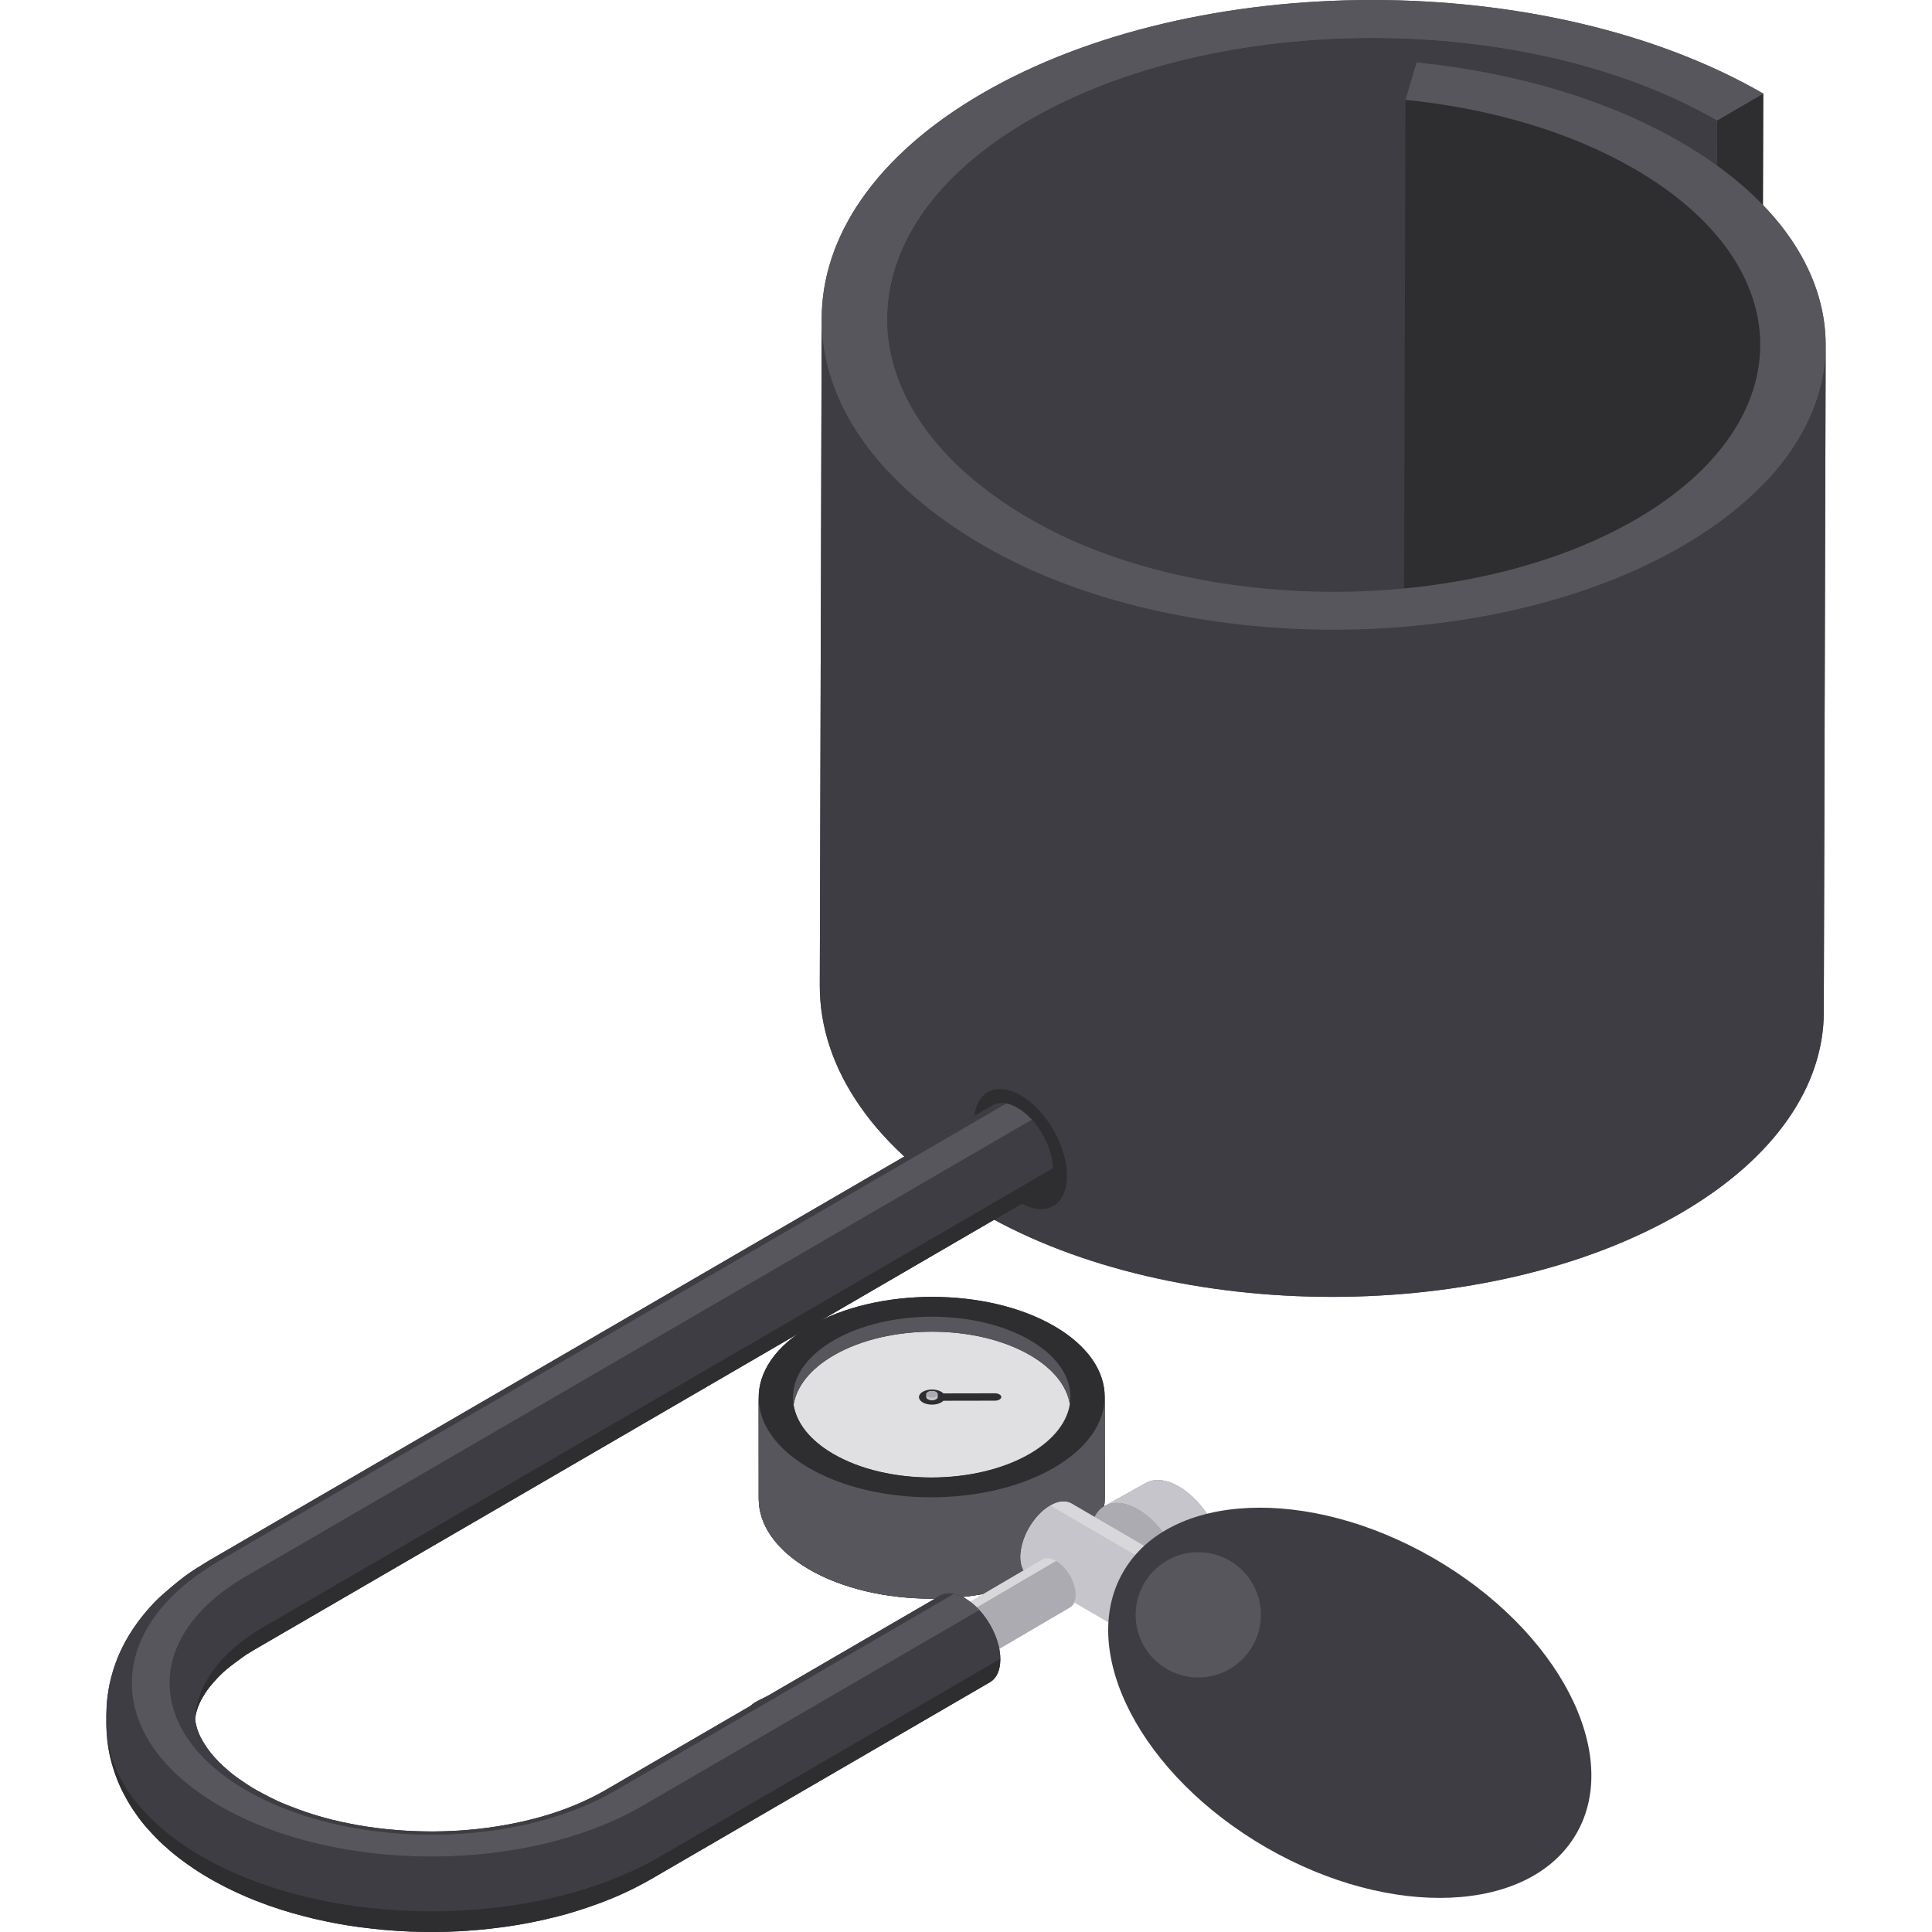 <?xml version="1.0" encoding="iso-8859-1"?>
<!-- Generator: Adobe Illustrator 19.0.0, SVG Export Plug-In . SVG Version: 6.00 Build 0)  -->
<svg version="1.1" id="Layer_1" xmlns="http://www.w3.org/2000/svg" xmlns:xlink="http://www.w3.org/1999/xlink" x="0px" y="0px"
	 viewBox="0 0 512.001 512.001" style="enable-background:new 0 0 512.001 512.001;" xml:space="preserve">
<path style="fill:#2E2E30;" d="M279.231,415.875c9.04-5.219,13.555-12.07,13.535-18.911l-0.011-26.852
	c0,0.022-0.001,0.044-0.001,0.066c0.009-6.775-4.427-13.544-13.322-18.713c-17.847-10.371-46.878-10.371-64.842,0
	c-9.151,5.284-13.662,12.24-13.528,19.165c-0.002-0.085-0.005-0.17-0.006-0.255l0.012,26.852
	c0.019,6.753,4.457,13.496,13.323,18.648C232.237,426.247,261.267,426.247,279.231,415.875z"/>
<path style="fill:#E0E0E2;" d="M272.958,385.334c14.436-8.335,14.511-21.847,0.169-30.182s-37.671-8.336-52.107-0.001
	s-14.512,21.849-0.17,30.184C235.193,393.668,258.522,393.669,272.958,385.334"/>
<path style="fill:#2E2E30;" d="M245.966,372.157c0.657,0.116,1.364,0.116,2.023,0c0.525-0.093,1.02-0.259,1.436-0.499
	c0.232-0.134,0.424-0.282,0.577-0.439l13.655-0.025c0.465,0,0.887-0.109,1.193-0.285c0.306-0.177,0.496-0.421,0.497-0.691
	c0.003-0.539-0.748-0.976-1.679-0.976l-13.655,0.025c-0.15-0.158-0.342-0.305-0.572-0.439c-1.346-0.783-3.533-0.782-4.886,0
	c-1.355,0.783-1.363,2.049-0.017,2.831C244.95,371.898,245.442,372.064,245.966,372.157z"/>
<path style="fill:#C6C5CB;" d="M248.057,368.886c-0.589-0.343-1.549-0.343-2.141,0c-0.307,0.178-0.456,0.412-0.446,0.644
	c0-0.006-0.001-0.013-0.001-0.019l0.002,0.714c0.001,0.223,0.147,0.445,0.44,0.615c0.589,0.343,1.549,0.343,2.141,0
	c0.299-0.172,0.447-0.399,0.447-0.625l-0.002-0.714c0,0,0,0.001,0,0.002C248.498,369.28,248.351,369.056,248.057,368.886z"/>
<path style="fill:#ACABB1;" d="M248.05,370.126c0.593-0.343,0.597-0.898,0.007-1.24c-0.589-0.343-1.549-0.343-2.141,0
	c-0.593,0.343-0.597,0.898-0.007,1.24C246.498,370.468,247.457,370.469,248.05,370.126z"/>
<path style="fill:#2E2E30;" d="M279.231,415.875c9.04-5.219,13.555-12.07,13.535-18.911l-0.011-26.852
	c0,0.022-0.001,0.044-0.001,0.066c0.009-6.775-4.427-13.545-13.322-18.714c-17.847-10.372-46.878-10.372-64.842,0
	c-9.152,5.284-13.663,12.241-13.528,19.166c-0.002-0.086-0.005-0.171-0.006-0.256l0.012,26.852
	c0.019,6.753,4.457,13.496,13.323,18.648C232.237,426.247,261.267,426.247,279.231,415.875z M210.302,372.331
	c0.758-4.81,4.325-9.502,10.7-13.183c14.406-8.317,37.686-8.317,51.998,0c6.239,3.626,9.744,8.234,10.519,12.968
	c0.029-0.186,0.054-0.372,0.075-0.558c-0.559,5.004-4.151,9.92-10.774,13.744c-14.406,8.317-37.686,8.317-51.998,0
	C214.58,381.675,211.076,377.066,210.302,372.331z"/>
<g style="enable-background:new    ;">
	<path style="fill:#57565C;" d="M221.001,359.148c14.406-8.317,37.686-8.317,51.998,0c6.239,3.626,9.744,8.234,10.519,12.968
		c0.952-6.056-2.554-12.297-10.53-16.932c-14.312-8.317-37.592-8.317-51.998,0c-5.768,3.33-9.237,7.489-10.406,11.813
		c-0.293,1.181-0.445,2.299-0.447,3.306c-0.001,0.677,0.054,1.354,0.164,2.029C211.059,367.522,214.627,362.828,221.001,359.148z"/>
	<path style="fill:#57565C;" d="M279.231,415.875c9.04-5.219,13.555-12.07,13.535-18.911l-0.011-26.852
		c0.02,6.841-4.496,13.692-13.535,18.911c-17.963,10.37-46.994,10.372-64.841,0c-8.866-5.152-13.303-11.895-13.323-18.648
		l0.012,26.852c0.019,6.753,4.457,13.496,13.323,18.648C232.237,426.247,261.267,426.247,279.231,415.875z"/>
</g>
<g>
	<path style="fill:#898890;" d="M293.17,398.904c-2.543,1.186-4.153,4.09-4.153,8.359c0,7.985,5.585,17.659,12.478,21.611
		c3.432,1.969,6.543,2.144,8.799,0.837c-0.007,0.004-0.014,0.009-0.02,0.014l10.858-6.074c2.283-1.309,3.698-4.131,3.699-8.149
		c0-7.979-5.59-17.655-12.478-21.605c-3.425-1.964-6.527-2.146-8.781-0.854l-10.858,6.074
		C292.859,399.036,293.018,398.975,293.17,398.904z"/>
	<path style="fill:#898890;" d="M321.133,423.653l-10.858,6.074c2.283-1.309,3.699-4.131,3.699-8.149l10.858-6.074
		C324.831,419.521,323.417,422.343,321.133,423.653z"/>
</g>
<path style="fill:#C6C5CB;" d="M292.714,399.119l10.858-6.074c2.255-1.294,5.356-1.111,8.781,0.854
	c6.887,3.951,12.478,13.626,12.478,21.605l-10.858,6.074c0-7.979-5.59-17.655-12.478-21.605
	C298.07,398.008,294.969,397.826,292.714,399.119z"/>
<path style="fill:#ACABB1;" d="M313.973,421.577c0,7.985-5.59,11.248-12.478,7.297c-6.893-3.954-12.478-13.626-12.478-21.611
	c0-7.979,5.585-11.245,12.478-7.291C308.382,403.923,313.973,413.599,313.973,421.577z"/>
<path style="fill:#57565C;" d="M483.808,92.254c0.252-13.08-5.284-26.199-16.615-37.939l0.084-29.518
	C410.009-8.266,317.13-8.266,260.235,24.798c-28.36,16.481-42.507,38.112-42.477,59.758c0-0.07-0.004-0.139-0.004-0.209
	l-0.502,176.803c-0.062,21.855,14.331,43.743,43.148,60.382c51.161,29.538,134.143,29.538,184.971-0.001
	c25.255-14.676,37.896-33.925,37.951-53.202l0.502-176.803C483.825,91.769,483.814,92.011,483.808,92.254z"/>
<polygon style="fill:#2E2E30;" points="467.277,24.797 466.776,201.6 454.545,208.708 455.046,31.906 "/>
<path style="fill:#3E3D43;" d="M234.595,261.195l0.502-176.803c0.054-19.02,12.526-38.011,37.441-52.49
	C322.693,2.757,404.564,2.76,455.047,31.906l-0.502,176.803c-50.482-29.146-132.354-29.15-182.509-0.003
	C247.121,223.184,234.649,242.175,234.595,261.195z"/>
<path style="fill:#2E2E30;" d="M466.482,91.477l-0.502,176.803c0.048-16.934-11.105-33.895-33.434-46.787
	c-16.624-9.598-37.571-15.906-60.58-18.249l0.502-176.803c23.008,2.343,43.955,8.651,60.58,18.249
	C455.377,57.582,466.53,74.542,466.482,91.477z"/>
<path style="fill:#3E3D43;" d="M483.825,91.527l-0.502,176.803c-0.054,19.277-12.696,38.526-37.951,53.202
	c-50.828,29.538-133.811,29.539-184.971,0.001c-28.818-16.638-43.21-38.526-43.148-60.382l0.502-176.803
	c-0.062,21.855,14.331,43.743,43.148,60.382c51.161,29.538,134.143,29.538,184.971-0.001
	C471.129,130.051,483.771,110.804,483.825,91.527z"/>
<path style="fill:#2E2E30;" d="M282.766,311.581c0,7.882-5.518,11.103-12.316,7.203c-6.803-3.903-12.316-13.451-12.316-21.332
	c0-7.875,5.513-11.1,12.316-7.197C277.248,294.155,282.766,303.706,282.766,311.581z"/>
<path style="fill:#57565C;" d="M467.277,24.797l-12.23,7.107C404.564,2.76,322.693,2.755,272.538,31.902
	s-49.887,76.573,0.596,105.719c44.375,25.621,116.344,25.619,160.43-0.001c44.094-25.625,43.859-67.311-0.516-92.931
	c-16.624-9.598-37.571-15.906-60.58-18.249l2.954-9.898c26.537,2.698,50.691,9.973,69.858,21.039
	c51.161,29.538,51.431,77.605,0.597,107.146c-50.828,29.538-133.811,29.539-184.971,0.001
	c-57.268-33.063-57.571-86.863-0.668-119.931C317.13-8.266,410.009-8.266,467.277,24.797z"/>
<path style="fill:#C6C5CB;" d="M270.46,412.632c0.007,2.491,0.885,4.242,2.302,5.066l30.641,17.849
	c-0.091-0.052-0.172-0.119-0.258-0.18c1.45,1.014,3.543,0.975,5.876-0.372c4.358-2.516,7.884-8.618,7.87-13.631
	c-0.007-2.498-0.892-4.252-2.318-5.072c0.005,0.003,0.01,0.004,0.015,0.007l-30.641-17.849c-1.436-0.835-3.424-0.717-5.618,0.55
	C273.967,401.519,270.445,407.619,270.46,412.632z"/>
<path style="fill:#D8D8DA;" d="M314.59,416.3l-30.641-17.849c-1.436-0.835-3.424-0.717-5.618,0.55l30.641,17.849
	C311.164,415.584,313.154,415.465,314.59,416.3z"/>
<path style="fill:#C6C5CB;" d="M272.762,417.697l30.641,17.849c-1.417-0.823-2.296-2.576-2.302-5.066
	c-0.015-5.013,3.507-11.112,7.87-13.632L278.33,399c-4.362,2.519-7.884,8.618-7.87,13.632
	C270.467,415.123,271.345,416.874,272.762,417.697z"/>
<path style="fill:#ACABB1;" d="M308.971,416.85c-4.362,2.519-7.884,8.618-7.87,13.632c0.015,5.013,3.559,7.033,7.921,4.514
	c4.358-2.516,7.884-8.618,7.87-13.63C316.878,416.352,313.329,414.334,308.971,416.85z"/>
<path style="fill:#C6C5CB;" d="M279.878,413.677c-1.444-0.834-2.753-0.911-3.699-0.363l-24.451,14.336
	c0.003-0.002,0.006-0.003,0.01-0.005c-0.938,0.54-1.521,1.694-1.527,3.339c-0.009,3.301,2.312,7.318,5.182,8.974
	c1.537,0.887,2.914,0.912,3.869,0.245c-0.056,0.04-0.111,0.084-0.17,0.118l24.451-14.336c0.933-0.542,1.511-1.696,1.516-3.335
	C285.068,419.35,282.75,415.335,279.878,413.677z"/>
<path style="fill:#D8D8DA;" d="M251.726,427.651l24.451-14.336c0.946-0.55,2.255-0.471,3.699,0.363l-24.451,14.336
	C253.981,427.179,252.672,427.101,251.726,427.651z"/>
<path style="fill:#ACABB1;" d="M283.543,425.986l-24.451,14.336c0.933-0.542,1.511-1.696,1.516-3.335
	c0.009-3.301-2.309-7.316-5.182-8.974l24.451-14.336c2.872,1.658,5.191,5.674,5.182,8.976
	C285.054,424.292,284.476,425.444,283.543,425.986z"/>
<path style="fill:#C6C5CB;" d="M255.426,428.012c2.872,1.658,5.191,5.674,5.182,8.974c-0.009,3.301-2.343,4.631-5.215,2.972
	c-2.869-1.657-5.191-5.675-5.182-8.974C250.22,427.684,252.556,426.356,255.426,428.012z"/>
<g>
	<path style="fill:#2E2E30;" d="M278.855,307.582c-0.603-3.821-2.648-7.876-5.379-10.859c-0.536-0.586-1.089-1.105-1.659-1.592
		c0,0,0,0-0.017-0.017c-0.688-0.586-1.407-1.105-2.145-1.525c-0.754-0.436-1.474-0.754-2.179-0.972h-0.033
		c-0.017-0.017-0.033-0.033-0.05-0.033c-0.234-0.134-0.67-0.201-0.754-0.15c-1.407-0.285-2.681-0.084-3.704,0.519
		c-0.033,0.017-0.067,0.033-0.1,0.067c-62.058,36.048-124.114,72.113-186.172,108.178l-21.367,12.418
		c0.551-0.319,1.174-0.389,1.842-0.191c-0.669-0.196-1.294-0.124-1.841,0.194c-1.947,1.181-4.539,2.773-6.365,4.134
		c-2.098,1.563-4.748,3.841-6.691,5.593c-0.037,0.032-3.718,3.407-7.011,8.366c-3.099,4.665-4.498,8.562-5.281,11.086
		c-0.773,2.494-1.144,4.73-1.147,4.751c-0.505,3.329-0.509,3.463-0.618,6.89l-0.006,2.125c0.005,1.526,0.087,2.999,0.24,4.442
		c0.004,0.05,0.008,0.108,0.013,0.157c0.041,0.45,0.118,0.974,0.203,1.494c0.041,0.271,0.088,0.541,0.134,0.811
		c0.03,0.183,0.062,0.366,0.088,0.532c0.036,0.222,0.373,2.254,1.341,5.224c0.698,2.144,1.515,3.961,1.959,4.892
		c0.052,0.111,0.106,0.219,0.16,0.33c0.059,0.119,0.106,0.212,0.134,0.269c0.001,0.002,0.002,0.003,0.002,0.005
		c1.09,2.187,2.362,4.23,2.909,5.011c0.127,0.182,0.251,0.356,0.375,0.534c0.103,0.153,0.219,0.324,0.312,0.464
		c0.874,1.313,2.193,2.964,3.266,4.12c0.023,0.024,0.051,0.053,0.074,0.077c0.622,0.697,1.333,1.459,2.182,2.325
		c1.162,1.186,2.435,2.342,3.75,3.442c1.068,0.926,3.081,2.512,5.652,4.256c0.193,0.132,0.379,0.253,0.571,0.381
		c0.32,0.213,0.634,0.42,0.946,0.621c0.433,0.28,0.848,0.542,1.261,0.796c0.072,0.044,0.142,0.088,0.213,0.131
		c0.576,0.352,1.121,0.676,1.642,0.973c0.013,0.007,0.025,0.015,0.038,0.023c0.008,0.004,0.016,0.008,0.023,0.013
		c0.218,0.124,0.456,0.265,0.662,0.379c0.866,0.475,1.985,1.088,3.354,1.787c0.05,0.025,0.103,0.052,0.155,0.078
		c1.991,1.012,4.512,2.199,7.593,3.431c0.099,0.04,0.199,0.079,0.299,0.118c0.985,0.391,2.028,0.784,3.127,1.177
		c0.21,0.075,0.418,0.15,0.632,0.226c0.87,0.305,1.779,0.608,2.719,0.909c0.274,0.088,0.551,0.176,0.831,0.263
		c0.823,0.256,1.662,0.511,2.537,0.761c0.024,0.006,0.047,0.011,0.071,0.019c2.075,0.589,3.961,1.066,5.605,1.462
		c0.021,0.005,0.044,0.009,0.066,0.015c0.177,0.042,0.354,0.077,0.531,0.118c1.661,0.385,3.33,0.731,5.011,1.047
		c0.286,0.053,0.574,0.111,0.86,0.162c1.746,0.316,3.511,0.593,5.306,0.84c0.388,0.053,0.786,0.099,1.177,0.149
		c1.544,0.199,3.115,0.373,4.715,0.525c0.271,0.026,0.526,0.065,0.798,0.089c5.168,0.463,9.911,0.591,13.982,0.554
		c1.248-0.003,2.132-0.017,3.297-0.068c3.3-0.107,5.993-0.309,7.871-0.49c0.959-0.065,2.071-0.19,3.181-0.326
		c0.871-0.097,1.838-0.214,2.887-0.353c0.028-0.003,0.062-0.007,0.09-0.01c0.239-0.027,0.805-0.104,1.592-0.224
		c3.658-0.534,8.123-1.344,13.037-2.613c1.197-0.299,2.414-0.619,3.425-0.94c0.022-0.007,0.046-0.015,0.068-0.022
		c0.106-0.031,0.208-0.059,0.313-0.09c3.182-0.941,7.319-2.367,10.468-3.669c0.02-0.007,0.041-0.016,0.061-0.023
		c0.135-0.052,2.428-0.944,5.835-2.646c0.077-0.038,0.166-0.079,0.241-0.116c0.145-0.072,0.31-0.16,0.464-0.239
		c0.109-0.055,0.216-0.111,0.328-0.169c0.135-0.07,0.26-0.133,0.398-0.206c1.099-0.573,2.28-1.212,3.525-1.928
		c0.002-0.001,0.003-0.003,0.005-0.004c29.896-17.378,59.793-34.756,89.69-52.118c1.626-1.005,2.614-3.067,2.631-5.966v-0.168
		c0-0.67-0.067-1.341-0.167-2.028c-0.586-3.821-2.631-7.876-5.379-10.876c-1.157-1.274-2.447-2.364-3.804-3.15
		c-1.039-0.603-2.045-0.988-2.983-1.157c0,0,0,0-0.017,0c-1.24-0.251-2.379-0.134-3.335,0.319c-0.184,0.1-0.369,0.201-0.553,0.319
		c-8.781,5.095-17.58,10.206-26.361,15.317l-18.854,10.96c-1.424,0.821-3.586,1.592-4.759,2.765
		c-9.569,5.564-19.155,11.128-28.742,16.692l-9.619,5.597c0.398-0.235,0.842-0.326,1.314-0.284
		c-0.471-0.039-0.916,0.054-1.319,0.287c-8.764,5.032-18.937,8.298-31.102,9.984c-6.564,0.91-19.873,2.017-35.246-0.789
		c-9.098-1.66-14.668-3.86-18.354-5.316c-2.97-1.172-5.724-2.682-7.938-3.895c-1.467-0.805-3.305-2.079-4.686-3.023
		c-1.791-1.224-5.837-4.498-8.33-8.129c-0.405-0.59-1.638-2.387-2.307-4.189c-0.452-1.218-0.727-2.189-0.849-3.452
		c0.157-1.498,0.573-2.731,0.996-3.752c0.72-1.738,2.018-3.718,2.919-4.822c1.54-1.888,3.014-3.418,4.38-4.548
		c1.38-1.142,3.303-2.566,4.767-3.6c0.802-0.565,1.947-1.207,2.781-1.724c0.009-0.005,0.017-0.014,0.026-0.019
		c21.341-12.395,42.682-24.809,64.04-37.204c48.265-28.037,96.496-56.091,144.761-84.145c1.643-1.005,2.631-3.05,2.648-5.95v-0.184
		C279.006,308.94,278.955,308.27,278.855,307.582z"/>
	<path style="fill:#2E2E30;" d="M269.537,315.123L69.74,431.228c-0.002,0.334-0.018,0.653-0.041,0.965
		c0.022-0.311,0.038-0.629,0.039-0.962c-11.468,6.664-17.473,15.305-18.051,24.053c0.007,0.089,0.009,0.188,0.018,0.274
		c0.157-1.498,0.573-2.731,0.996-3.752c0.72-1.738,2.018-3.718,2.919-4.822c1.54-1.888,3.014-3.418,4.38-4.548
		c1.38-1.142,3.303-2.566,4.767-3.6c0.802-0.565,1.947-1.207,2.781-1.724c0.009-0.005,0.017-0.014,0.026-0.019
		c21.341-12.395,42.682-24.809,64.04-37.204c48.265-28.037,96.496-56.091,144.761-84.146c1.643-1.005,2.631-3.05,2.648-5.95v-0.184
		L269.537,315.123z"/>
</g>
<path style="fill:#3E3D43;" d="M69.738,431.231l0.002-0.003l199.797-116.104l9.485-5.514c-0.017-0.671-0.067-1.341-0.167-2.028
	c-0.603-3.821-2.648-7.876-5.379-10.859c-4.105,2.38-8.245,4.793-12.402,7.207c-16.642,9.669-33.551,19.49-50.661,29.445
	c-8.631,5.011-17.295,10.055-26.026,15.116c-21.786,12.669-43.841,25.473-66.013,38.361l-26.647,15.485
	c-8.899,5.178-17.814,10.34-26.713,15.519l-0.002,0.005c-0.819,0.475-1.61,0.961-2.379,1.456c-0.016,0.01-0.033,0.02-0.049,0.031
	c-0.056,0.034-0.107,0.073-0.162,0.109c-0.553,0.358-1.084,0.724-1.61,1.091c-0.365,0.25-0.719,0.506-1.069,0.765
	c-0.484,0.354-0.964,0.709-1.424,1.071c-0.75,0.584-1.477,1.179-2.154,1.792c-0.28,0.237-0.53,0.486-0.786,0.732
	c-0.15,0.14-0.302,0.279-0.449,0.419c-0.348,0.32-0.678,0.653-1.001,0.986c-0.045,0.046-0.088,0.093-0.133,0.139
	c-0.001-0.002-0.001-0.004-0.002-0.006c-0.003,0.003-0.006,0.006-0.009,0.009c-0.905,0.938-1.743,1.877-2.514,2.849
	c-0.252,0.319-0.503,0.636-0.738,0.972c-0.988,1.324-1.843,2.681-2.564,4.055c-0.167,0.302-0.319,0.603-0.452,0.905
	c-0.167,0.335-0.319,0.671-0.469,1.005c-0.319,0.721-0.586,1.459-0.838,2.195c-0.218,0.62-0.386,1.257-0.553,1.877
	c-0.167,0.704-0.302,1.391-0.419,2.095v0.017c-0.084,0.569-0.167,1.14-0.201,1.709c-0.018,0.142-0.018,0.277-0.026,0.416
	c-0.016,0.241-0.018,0.484-0.026,0.725c-0.016,0.469-0.021,0.938-0.008,1.407c0.005,0.205,0.018,0.41,0.029,0.614
	c0.024,0.445,0.057,0.891,0.107,1.336c0.025,0.223,0.055,0.444,0.086,0.666c0.06,0.428,0.13,0.857,0.213,1.284
	c0.046,0.233,0.096,0.466,0.148,0.699c0.094,0.416,0.199,0.832,0.316,1.247c0.067,0.238,0.138,0.478,0.212,0.716
	c0.127,0.409,0.269,0.817,0.418,1.225c0.088,0.239,0.179,0.479,0.275,0.717c0.163,0.405,0.34,0.81,0.525,1.213
	c0.108,0.235,0.216,0.47,0.332,0.705c0.2,0.405,0.414,0.808,0.636,1.21c0.126,0.229,0.251,0.458,0.385,0.684
	c0.239,0.408,0.495,0.812,0.756,1.215c0.141,0.217,0.279,0.435,0.427,0.651c0.283,0.414,0.584,0.823,0.892,1.232
	c0.152,0.201,0.298,0.403,0.455,0.603c0.333,0.423,0.686,0.843,1.047,1.261c0.156,0.181,0.305,0.363,0.465,0.542
	c0.392,0.439,0.807,0.872,1.229,1.304c0.149,0.154,0.293,0.308,0.446,0.461c0.467,0.463,0.958,0.921,1.46,1.375
	c0.129,0.116,0.249,0.234,0.379,0.35c0.573,0.507,1.171,1.007,1.788,1.503c0.073,0.059,0.14,0.119,0.214,0.177
	c2.119,1.683,4.492,3.293,7.119,4.81c5.428,3.136,11.538,5.632,18.042,7.51c25.927,7.478,58.238,4.986,79.727-7.494
	c0,0,0.001,0,0.001,0.001c10.021-5.831,20.061-11.664,29.947-17.412l10.926-6.352c14.497-8.429,28.573-16.608,41.729-24.233
	l1.073-0.636c2.011-1.173,4.005-2.329,5.966-3.469c-1.24-0.251-2.379-0.134-3.335,0.319c-0.184,0.1-0.369,0.201-0.553,0.319
	c-8.781,5.095-17.58,10.206-26.361,15.317l-18.854,10.96c-1.424,0.821-3.586,1.592-4.759,2.765
	c-9.569,5.564-19.155,11.128-28.742,16.692l-9.619,5.597c0.398-0.235,0.842-0.326,1.314-0.284c-0.471-0.039-0.916,0.054-1.319,0.287
	c-8.764,5.032-18.937,8.298-31.102,9.984c-6.564,0.91-19.873,2.017-35.246-0.789c-9.098-1.66-14.668-3.86-18.354-5.316
	c-2.97-1.172-5.724-2.682-7.938-3.895c-1.467-0.805-3.305-2.079-4.686-3.023c-1.791-1.224-5.837-4.498-8.33-8.129
	c-0.405-0.59-1.638-2.387-2.307-4.189c-0.452-1.218-0.727-2.189-0.849-3.452c-0.008-0.086-0.011-0.185-0.018-0.274
	C52.265,446.536,58.27,437.895,69.738,431.231z"/>
<path style="fill:#2E2E30;" d="M174.968,491.978c-0.017,2.905-0.838,4.981-2.077,5.795c1.24-0.822,2.061-2.898,2.069-5.792
	c-33.379,19.398-87.867,19.405-121.475,0.001c-16.904-9.759-25.346-22.599-25.309-35.418c0.005,1.526,0.087,2.999,0.24,4.442
	c0.059,0.555,0.133,1.104,0.215,1.652c0.041,0.271,0.088,0.541,0.134,0.811c0.559,3.262,1.528,6.43,2.98,9.76
	c0.129,0.296,0.267,0.592,0.408,0.889c0.052,0.111,0.106,0.219,0.16,0.33c0.045,0.092,0.091,0.183,0.137,0.274
	c1.09,2.187,2.362,4.23,2.909,5.011c0.127,0.182,0.251,0.356,0.375,0.534c1.052,1.496,2.041,2.855,3.653,4.661
	c0.622,0.697,1.333,1.459,2.182,2.325c1.162,1.186,2.435,2.342,3.75,3.442c1.859,1.555,3.802,2.996,5.652,4.256
	c0.193,0.132,0.379,0.253,0.571,0.381c0.32,0.213,0.634,0.42,0.946,0.621c0.433,0.28,0.848,0.542,1.261,0.796
	c0.072,0.044,0.142,0.088,0.213,0.131c0.576,0.352,1.121,0.676,1.642,0.973c0.02,0.011,0.041,0.024,0.062,0.034
	c0.218,0.124,0.456,0.265,0.662,0.379c0.866,0.475,1.985,1.088,3.354,1.787c0.05,0.025,0.103,0.052,0.155,0.078
	c1.99,1.012,4.512,2.199,7.593,3.431c0.099,0.04,0.199,0.079,0.299,0.118c0.985,0.391,2.028,0.784,3.127,1.177
	c0.21,0.075,0.418,0.15,0.632,0.226c0.87,0.305,1.779,0.608,2.719,0.909c0.274,0.088,0.551,0.176,0.831,0.263
	c0.823,0.256,1.662,0.511,2.537,0.761c0.024,0.006,0.047,0.011,0.071,0.019c1.896,0.54,3.781,1.03,5.671,1.475
	c0.177,0.042,0.354,0.077,0.531,0.118c1.661,0.385,3.33,0.731,5.011,1.047c0.286,0.053,0.574,0.111,0.86,0.162
	c1.746,0.316,3.511,0.594,5.306,0.84c0.388,0.053,0.786,0.099,1.177,0.149c1.544,0.199,3.115,0.373,4.715,0.525
	c0.271,0.026,0.526,0.065,0.798,0.089c5.168,0.463,9.911,0.591,13.982,0.554c1.157-0.01,2.257-0.034,3.297-0.068
	c3.3-0.107,5.993-0.309,7.871-0.49c0.007-0.001,0.016-0.001,0.022-0.002c0.831-0.08,1.902-0.184,3.158-0.324
	c0.871-0.097,1.838-0.214,2.887-0.353c0.54-0.072,1.099-0.149,1.682-0.234c3.658-0.534,8.123-1.344,13.037-2.613
	c1.142-0.295,2.308-0.615,3.493-0.962c0.106-0.031,0.208-0.059,0.313-0.09c3.182-0.941,7.319-2.367,10.468-3.669
	c0.137-0.056,0.283-0.115,0.417-0.171c1.661-0.701,3.813-1.682,5.477-2.498c0.077-0.038,0.166-0.079,0.241-0.116
	c0.145-0.072,0.31-0.16,0.464-0.239c0.109-0.055,0.216-0.111,0.328-0.169c0.135-0.07,0.26-0.133,0.398-0.206
	c1.186-0.631,2.477-1.363,3.525-1.928c0.002-0.001,0.003-0.003,0.005-0.004c29.896-17.378,59.793-34.756,89.69-52.118
	c1.626-1.005,2.614-3.067,2.631-5.966v-0.168l-9.469,5.497L174.968,491.978z"/>
<g>
	<path style="fill:#3E3D43;" d="M100.912,511.351c-1.6-0.151-3.17-0.326-4.715-0.525C97.755,511.026,99.327,511.202,100.912,511.351
		z"/>
	<path style="fill:#3E3D43;" d="M88.854,509.675c-1.681-0.316-3.35-0.662-5.011-1.047C85.468,509.01,87.145,509.356,88.854,509.675z
		"/>
	<path style="fill:#3E3D43;" d="M95.02,510.677c-1.794-0.247-3.56-0.525-5.306-0.84C91.453,510.15,93.222,510.431,95.02,510.677z"/>
	<path style="fill:#3E3D43;" d="M59.831,500.13c-0.051-0.026-0.104-0.052-0.155-0.078C59.729,500.078,59.78,500.104,59.831,500.13z"
		/>
	<path style="fill:#3E3D43;" d="M83.247,508.496c0.021,0.005,0.044,0.009,0.066,0.015c-1.889-0.445-3.774-0.935-5.671-1.475
		C79.717,507.624,81.604,508.1,83.247,508.496z"/>
	<path style="fill:#3E3D43;" d="M55.638,497.873c0.008,0.004,0.016,0.008,0.023,0.013c-0.02-0.011-0.041-0.023-0.062-0.034
		C55.613,497.859,55.625,497.866,55.638,497.873z"/>
	<path style="fill:#3E3D43;" d="M67.723,503.68c-0.1-0.04-0.2-0.079-0.299-0.118C67.525,503.602,67.623,503.641,67.723,503.68z"/>
	<path style="fill:#3E3D43;" d="M71.484,505.083c-0.214-0.075-0.422-0.15-0.632-0.226C71.063,504.933,71.274,505.009,71.484,505.083
		z"/>
	<path style="fill:#3E3D43;" d="M75.033,506.255c-0.28-0.088-0.557-0.176-0.831-0.263C74.483,506.082,74.759,506.17,75.033,506.255z
		"/>
	<path style="fill:#3E3D43;" d="M28.427,461.162c0.041,0.45,0.118,0.974,0.203,1.494c-0.081-0.548-0.156-1.097-0.215-1.652
		C28.419,461.055,28.423,461.113,28.427,461.162z"/>
	<path style="fill:#3E3D43;" d="M53.959,496.879c-0.071-0.044-0.142-0.087-0.213-0.131
		C53.817,496.792,53.887,496.835,53.959,496.879z"/>
	<path style="fill:#3E3D43;" d="M172.77,497.863c-1.048,0.565-2.341,1.297-3.525,1.928
		C170.343,499.218,171.524,498.579,172.77,497.863z"/>
	<path style="fill:#3E3D43;" d="M36.045,480.729c0.874,1.313,2.193,2.964,3.266,4.12c0.023,0.024,0.051,0.053,0.074,0.077
		c-1.612-1.808-2.601-3.165-3.653-4.661C35.836,480.417,35.952,480.589,36.045,480.729z"/>
	<path style="fill:#3E3D43;" d="M32.445,474.715c0.001,0.002,0.002,0.003,0.002,0.005c-0.046-0.091-0.092-0.182-0.137-0.274
		C32.37,474.565,32.417,474.658,32.445,474.715z"/>
	<path style="fill:#3E3D43;" d="M50.968,494.949c-1.848-1.26-3.793-2.701-5.652-4.256C46.385,491.619,48.398,493.206,50.968,494.949
		z"/>
	<path style="fill:#3E3D43;" d="M161.919,503.19c0.02-0.007,0.041-0.016,0.061-0.023c0.135-0.052,2.428-0.944,5.835-2.646
		c-1.665,0.815-3.817,1.797-5.477,2.498C162.203,503.076,162.056,503.133,161.919,503.19z"/>
	<path style="fill:#3E3D43;" d="M52.484,495.951c-0.311-0.202-0.626-0.408-0.946-0.621C51.85,495.537,52.16,495.742,52.484,495.951z
		"/>
	<path style="fill:#3E3D43;" d="M28.764,463.467c0.03,0.183,0.062,0.366,0.088,0.532c0.036,0.222,0.373,2.254,1.341,5.224
		c0.698,2.144,1.515,3.961,1.959,4.892c-0.141-0.296-0.279-0.593-0.408-0.889C30.29,469.898,29.323,466.73,28.764,463.467z"/>
	<path style="fill:#3E3D43;" d="M126.86,511.437c0.959-0.065,2.071-0.19,3.181-0.326c-1.256,0.14-2.327,0.245-3.158,0.324
		C126.875,511.435,126.867,511.436,126.86,511.437z"/>
	<path style="fill:#3E3D43;" d="M118.988,511.926c-1.041,0.033-2.141,0.057-3.297,0.068
		C116.939,511.991,117.823,511.978,118.988,511.926z"/>
	<path style="fill:#3E3D43;" d="M168.846,499.997c-0.112,0.059-0.219,0.114-0.328,0.169
		C168.626,500.111,168.737,500.053,168.846,499.997z"/>
	<path style="fill:#3E3D43;" d="M133.016,510.746c0.239-0.027,0.805-0.104,1.592-0.224c-0.583,0.085-1.142,0.163-1.682,0.234
		C132.954,510.755,132.988,510.749,133.016,510.746z"/>
	<path style="fill:#3E3D43;" d="M151.07,506.97c0.022-0.007,0.046-0.015,0.068-0.022c-1.185,0.347-2.351,0.667-3.493,0.962
		C148.842,507.612,150.059,507.291,151.07,506.97z"/>
	<path style="fill:#3E3D43;" d="M259.549,426.703c-4.038,2.346-8.178,4.759-12.402,7.207
		c-23.864,13.876-50.394,29.294-76.905,44.695c0.014,0.007,0.026,0.022,0.04,0.03c-0.015-0.008-0.032-0.017-0.047-0.025
		c-30.758,17.88-81.025,17.886-111.995,0c-1.214-0.701-2.365-1.425-3.484-2.159c-0.372-0.243-0.736-0.49-1.097-0.738
		c-0.641-0.438-1.262-0.882-1.87-1.33c-0.281-0.207-0.562-0.414-0.836-0.623c-0.691-0.529-1.354-1.065-2.001-1.606
		c-0.192-0.161-0.394-0.32-0.582-0.483c-0.197-0.17-0.393-0.341-0.586-0.512c-0.408-0.362-0.796-0.727-1.184-1.093
		c-0.272-0.257-0.549-0.511-0.811-0.77c-0.509-0.503-0.998-1.01-1.471-1.521c-0.346-0.374-0.671-0.752-0.998-1.132
		c-0.312-0.362-0.635-0.72-0.93-1.085c-0.046-0.057-0.09-0.115-0.136-0.172c-0.317-0.396-0.606-0.797-0.903-1.196
		c-0.851-1.148-1.617-2.312-2.299-3.49c-0.149-0.258-0.295-0.517-0.436-0.776c-0.253-0.464-0.492-0.93-0.719-1.398
		c-0.113-0.234-0.224-0.468-0.33-0.703c-0.168-0.369-0.335-0.739-0.487-1.11c-0.17-0.415-0.327-0.831-0.476-1.248
		c-0.117-0.318-0.224-0.636-0.328-0.956c-0.107-0.33-0.201-0.661-0.294-0.993c-0.047-0.173-0.102-0.345-0.145-0.519
		c-0.082-0.273-0.145-0.555-0.205-0.832c-0.101-0.44-0.201-0.879-0.28-1.32c-0.024-0.133-0.051-0.266-0.069-0.396
		c-0.129-0.708-0.208-1.417-0.274-2.125c-0.028-0.325-0.029-0.65-0.045-0.975c-0.02-0.432-0.049-0.863-0.049-1.289
		c0,0,0-0.01,0-0.017c0-0.555,0.025-1.11,0.06-1.664c0.023-0.346,0.055-0.692,0.089-1.037c0.039-0.38,0.08-0.761,0.135-1.14
		c0.034-0.237,0.065-0.471,0.109-0.716c0.1-0.586,0.214-1.171,0.353-1.756c0.06-0.231,0.126-0.466,0.188-0.701
		c0.083-0.311,0.172-0.621,0.265-0.931c0.122-0.415,0.255-0.83,0.403-1.245c0.086-0.243,0.179-0.487,0.271-0.729
		c0.116-0.302,0.227-0.605,0.356-0.907c0.148-0.371,0.323-0.742,0.494-1.112c0.078-0.17,0.152-0.34,0.234-0.509
		c0.188-0.389,0.39-0.776,0.596-1.163c0.032-0.061,0.067-0.12,0.099-0.181c0.446-0.824,0.934-1.643,1.464-2.454
		c0.084-0.129,0.163-0.258,0.25-0.387c0.174-0.26,0.347-0.52,0.53-0.779c0.161-0.228,0.336-0.452,0.504-0.678
		c0.313-0.424,0.623-0.848,0.959-1.267c0.342-0.425,0.706-0.845,1.071-1.265c0.35-0.402,0.712-0.801,1.083-1.2
		c0.347-0.371,0.694-0.742,1.06-1.109c0.459-0.46,0.945-0.912,1.434-1.365c0.209-0.193,0.408-0.389,0.622-0.58
		c1.035-0.927,2.146-1.833,3.309-2.723c0.208-0.159,0.42-0.318,0.632-0.475c0.884-0.658,1.801-1.306,2.756-1.941
		c0.048-0.032,0.095-0.065,0.143-0.097c0.463-0.306,0.934-0.61,1.414-0.911c0.413-0.259,0.834-0.515,1.259-0.769
		c0.279-0.167,0.542-0.34,0.827-0.506c0.002,0.001,0.005,0.002,0.007,0.003c5.128-2.983,10.24-5.95,15.368-8.933l24.669-14.345
		c48.868-28.389,97.317-56.544,143.806-83.558l18.971-11.028v-0.017l5.933-3.436c-1.407-0.285-2.681-0.084-3.704,0.519
		c-0.033,0.017-0.067,0.033-0.1,0.067c-62.058,36.048-124.114,72.113-186.172,108.178l-21.367,12.418
		c0.551-0.319,1.174-0.389,1.842-0.191c-0.669-0.196-1.294-0.124-1.841,0.194c-1.947,1.181-4.539,2.773-6.365,4.134
		c-2.098,1.563-4.748,3.841-6.691,5.593c-0.037,0.032-3.718,3.407-7.011,8.366c-3.099,4.665-4.498,8.562-5.281,11.086
		c-0.773,2.494-1.144,4.73-1.147,4.751c-0.505,3.329-0.509,3.463-0.618,6.89l-0.006,2.125c-0.037,12.82,8.405,25.658,25.309,35.418
		c33.609,19.404,88.096,19.397,121.475-0.001l0.008-0.014v0.01l80.66-46.875l9.469-5.497c0-0.67-0.067-1.341-0.167-2.028
		C264.342,433.758,262.297,429.703,259.549,426.703z"/>
</g>
<path style="fill:#57565C;" d="M246.779,425.882c-0.352,0.201-0.704,0.402-1.073,0.62c-13.155,7.626-27.233,15.804-41.729,24.233
	l-10.926,6.352c-9.888,5.748-19.926,11.58-29.947,17.412c-21.49,12.486-53.801,14.979-79.729,7.493
	c-6.504-1.879-12.614-4.374-18.042-7.51c-2.627-1.517-5-3.126-7.119-4.81c-0.073-0.059-0.141-0.118-0.214-0.177
	c-0.616-0.495-1.215-0.996-1.788-1.503c-0.131-0.116-0.251-0.234-0.379-0.35c-0.502-0.454-0.993-0.912-1.46-1.375
	c-0.154-0.153-0.296-0.307-0.446-0.461c-0.422-0.433-0.837-0.865-1.229-1.304c-0.16-0.18-0.309-0.362-0.465-0.542
	c-0.359-0.418-0.714-0.838-1.047-1.261c-0.157-0.2-0.303-0.401-0.455-0.603c-0.307-0.409-0.609-0.819-0.892-1.232
	c-0.148-0.216-0.286-0.434-0.427-0.651c-0.262-0.403-0.518-0.808-0.756-1.215c-0.134-0.228-0.258-0.457-0.385-0.684
	c-0.222-0.402-0.437-0.805-0.636-1.21c-0.116-0.234-0.224-0.47-0.332-0.705c-0.185-0.403-0.362-0.808-0.525-1.213
	c-0.096-0.238-0.186-0.478-0.275-0.717c-0.15-0.408-0.29-0.815-0.418-1.225c-0.074-0.238-0.145-0.476-0.212-0.716
	c-0.116-0.415-0.222-0.831-0.316-1.247c-0.052-0.233-0.103-0.466-0.148-0.699c-0.084-0.427-0.154-0.856-0.213-1.284
	c-0.031-0.222-0.062-0.443-0.086-0.666c-0.049-0.445-0.083-0.89-0.107-1.336c-0.01-0.205-0.023-0.41-0.029-0.614
	c-0.013-0.469-0.007-0.938,0.008-1.407c0.004-0.118-0.004-0.236,0.002-0.354c0-0.118,0.016-0.247,0.024-0.371
	c0.008-0.139,0.009-0.275,0.026-0.416c0.033-0.569,0.117-1.14,0.201-1.709v-0.017c0.117-0.704,0.252-1.391,0.419-2.095
	c0.167-0.62,0.335-1.257,0.553-1.877c0.252-0.738,0.519-1.474,0.838-2.195c0.15-0.335,0.302-0.67,0.469-1.005
	c0.134-0.302,0.285-0.603,0.452-0.905c0.721-1.374,1.576-2.732,2.564-4.055c0.235-0.335,0.486-0.654,0.738-0.972
	c0.771-0.972,1.609-1.911,2.514-2.849c0.003-0.003,0.006-0.006,0.009-0.009c0.043-0.045,0.091-0.088,0.135-0.133
	c0.323-0.333,0.653-0.667,1.001-0.986c0.004-0.004,0.007-0.008,0.011-0.011c0.138-0.138,0.295-0.271,0.438-0.408
	c0.257-0.247,0.506-0.495,0.786-0.732c0.676-0.613,1.403-1.208,2.154-1.792c0.05-0.039,0.093-0.08,0.142-0.119
	c0.252-0.201,0.503-0.402,0.771-0.586c0.163-0.128,0.344-0.241,0.511-0.366c0.35-0.259,0.704-0.515,1.069-0.765
	c0.124-0.085,0.238-0.176,0.365-0.26c0.4-0.281,0.819-0.56,1.246-0.83c0.055-0.036,0.107-0.073,0.162-0.109
	c0.016-0.01,0.033-0.02,0.049-0.031c0.354-0.239,0.722-0.465,1.091-0.69c0.419-0.268,0.855-0.519,1.29-0.771
	c8.899-5.178,17.814-10.34,26.713-15.519l26.647-15.485c22.171-12.888,44.226-25.691,66.013-38.361
	c8.731-5.061,17.395-10.105,26.026-15.116c17.111-9.955,34.02-19.775,50.661-29.445c4.157-2.413,8.295-4.826,12.402-7.207
	c-0.536-0.586-1.089-1.105-1.659-1.592c0,0,0,0-0.017-0.017c-0.688-0.586-1.407-1.105-2.145-1.524
	c-0.754-0.436-1.474-0.754-2.179-0.972h-0.033c-0.017-0.017-0.033-0.033-0.05-0.033c-0.234-0.134-0.67-0.201-0.754-0.15
	c-1.978,1.14-3.955,2.296-5.933,3.452l-18.971,11.028c-46.489,27.015-94.938,55.17-143.806,83.558l-24.669,14.345
	c-5.128,2.983-10.24,5.95-15.368,8.933c-0.285,0.162-0.556,0.334-0.834,0.502c-0.425,0.255-0.846,0.511-1.259,0.769
	c-0.482,0.3-0.952,0.599-1.414,0.911c-0.048,0.032-0.095,0.065-0.143,0.097c-0.701,0.464-1.375,0.928-2.031,1.407
	c-0.246,0.17-0.485,0.354-0.726,0.534c-0.212,0.158-0.424,0.316-0.632,0.475c-0.367,0.279-0.74,0.558-1.089,0.852
	c-0.775,0.615-1.511,1.239-2.221,1.871c-0.214,0.191-0.414,0.388-0.622,0.58c-0.489,0.45-0.973,0.903-1.434,1.365
	c-0.366,0.367-0.713,0.738-1.06,1.109c-0.046,0.052-0.098,0.101-0.143,0.153c-0.335,0.349-0.638,0.698-0.939,1.047
	c-0.365,0.42-0.729,0.84-1.071,1.265c-0.028,0.034-0.056,0.068-0.085,0.101c-0.05,0.067-0.117,0.134-0.15,0.201
	c-0.254,0.318-0.489,0.644-0.724,0.965c-0.167,0.227-0.344,0.451-0.504,0.678c-0.18,0.26-0.357,0.519-0.53,0.779
	c-0.086,0.129-0.165,0.258-0.25,0.387c-0.528,0.81-1.019,1.631-1.464,2.454c-0.032,0.061-0.067,0.12-0.099,0.181
	c-0.211,0.385-0.409,0.777-0.596,1.163c-0.082,0.169-0.156,0.34-0.234,0.509c-0.171,0.371-0.346,0.742-0.494,1.112
	c-0.13,0.302-0.24,0.605-0.356,0.907c-0.092,0.243-0.185,0.486-0.271,0.729c-0.148,0.415-0.281,0.831-0.403,1.245
	c-0.093,0.309-0.183,0.62-0.265,0.931c-0.063,0.235-0.129,0.47-0.188,0.701c-0.139,0.584-0.253,1.17-0.353,1.756
	c-0.044,0.243-0.074,0.479-0.109,0.716c-0.054,0.379-0.096,0.76-0.135,1.14c-0.034,0.346-0.067,0.692-0.089,1.037
	c-0.034,0.555-0.06,1.11-0.06,1.664c0,0.006,0,0.017,0,0.017c0,0.426,0.029,0.859,0.049,1.289c0.016,0.325,0.018,0.65,0.045,0.975
	c0.066,0.708,0.145,1.417,0.274,2.125c0.017,0.13,0.045,0.262,0.069,0.396c0.079,0.441,0.179,0.881,0.28,1.32
	c0.06,0.277,0.122,0.559,0.205,0.832c0.042,0.174,0.097,0.346,0.145,0.519c0.094,0.331,0.188,0.662,0.294,0.993
	c0.104,0.319,0.211,0.637,0.328,0.956c0.149,0.417,0.306,0.833,0.476,1.248c0.039,0.097,0.075,0.192,0.114,0.29
	c0.033,0.084,0.067,0.167,0.1,0.234c0.08,0.192,0.183,0.391,0.273,0.585c0.107,0.235,0.217,0.469,0.33,0.703
	c0.215,0.479,0.462,0.94,0.719,1.398c0.141,0.259,0.286,0.518,0.436,0.776c0.173,0.303,0.341,0.605,0.539,0.912
	c0.54,0.88,1.135,1.728,1.76,2.578c0.296,0.4,0.586,0.801,0.903,1.196c0.045,0.057,0.089,0.115,0.136,0.172
	c0.295,0.365,0.618,0.723,0.93,1.085c0.239,0.275,0.465,0.553,0.714,0.818c0.095,0.11,0.19,0.21,0.284,0.313
	c0.473,0.511,0.962,1.019,1.471,1.521c0.263,0.255,0.54,0.512,0.811,0.77c0.388,0.366,0.777,0.732,1.184,1.093
	c0.192,0.17,0.386,0.342,0.586,0.512c0.188,0.162,0.39,0.321,0.582,0.483c0.645,0.541,1.31,1.077,2.001,1.606
	c0.274,0.21,0.556,0.416,0.836,0.623c0.607,0.449,1.231,0.893,1.87,1.33c0.362,0.248,0.725,0.493,1.097,0.738
	c0.467,0.303,0.932,0.609,1.411,0.897c0.671,0.436,1.374,0.855,2.078,1.257c30.97,17.899,81.229,17.881,111.998,0
	c26.512-15.402,53.041-30.819,76.905-44.695c4.223-2.447,8.362-4.86,12.402-7.207c-1.157-1.274-2.447-2.364-3.804-3.15
	c-1.039-0.603-2.045-0.988-2.983-1.157c0,0,0,0-0.017,0c-1.961,1.14-3.955,2.297-5.966,3.469v0.016H246.779z"/>
<ellipse transform="matrix(0.866 0.5 -0.5 0.866 273.567 -118.397)" style="fill:#3E3D43;" cx="357.71" cy="451.271" rx="69.347" ry="44.292"/>
<circle style="fill:#57565C;" cx="317.551" cy="427.953" r="16.596"/>
<g>
</g>
<g>
</g>
<g>
</g>
<g>
</g>
<g>
</g>
<g>
</g>
<g>
</g>
<g>
</g>
<g>
</g>
<g>
</g>
<g>
</g>
<g>
</g>
<g>
</g>
<g>
</g>
<g>
</g>
</svg>
